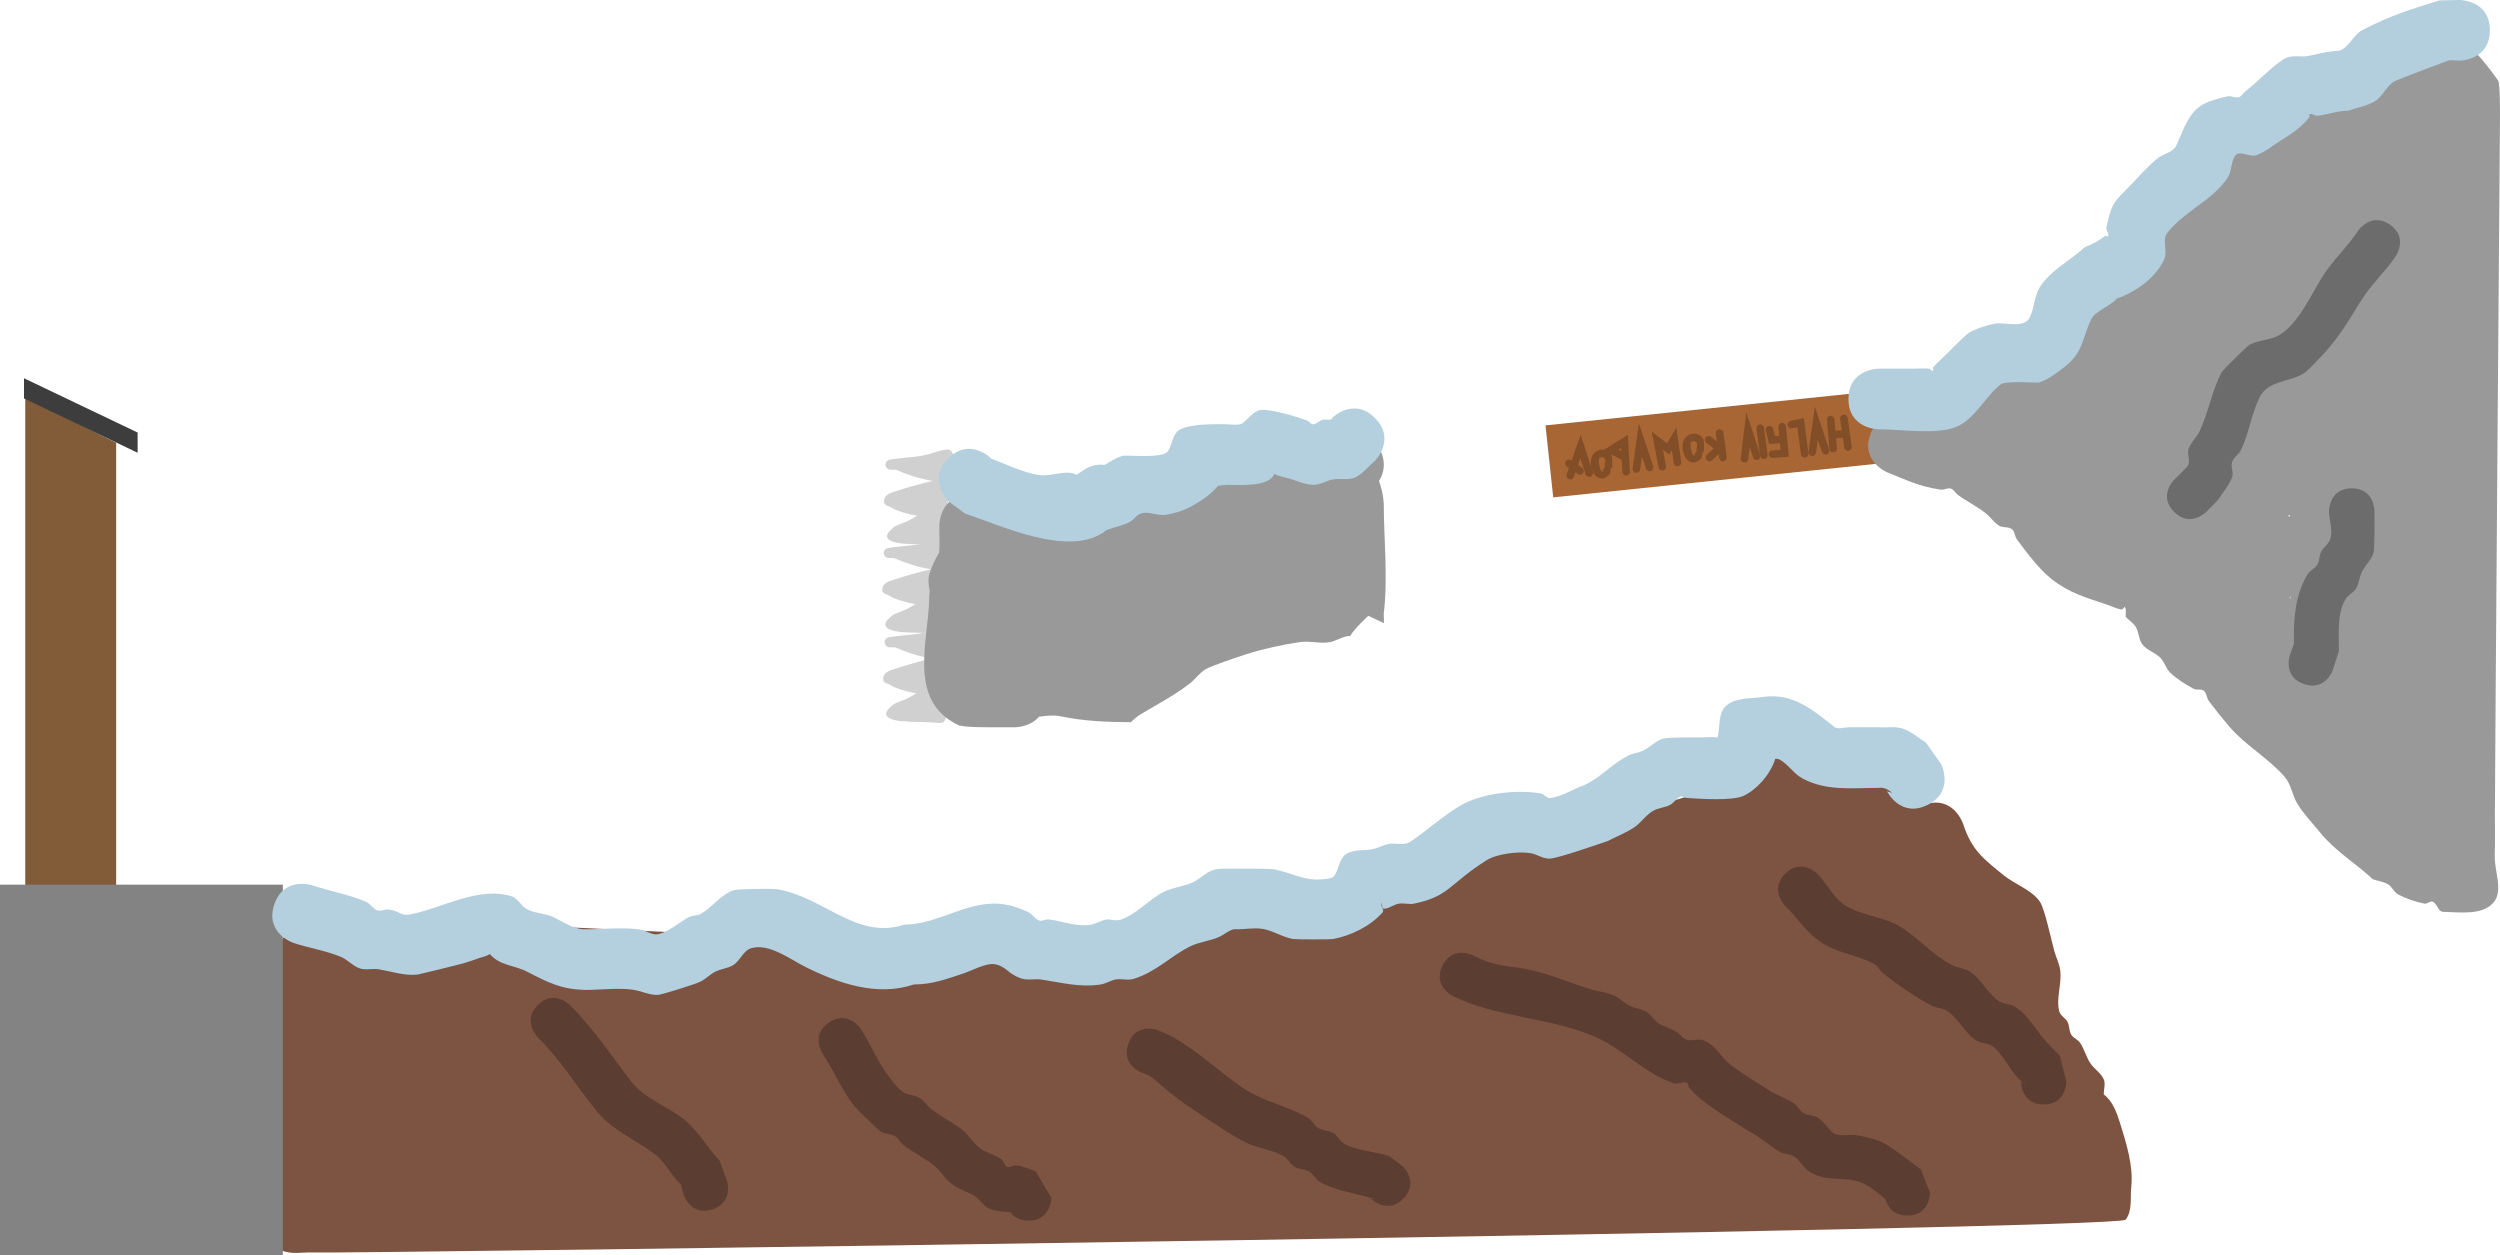 <svg version="1.1" xmlns="http://www.w3.org/2000/svg" xmlns:xlink="http://www.w3.org/1999/xlink" width="495.009" height="248.5" viewBox="0,0,495.009,248.5"><g transform="translate(7.5,-117.333)"><g data-paper-data="{&quot;isPaintingLayer&quot;:true}" fill-rule="nonzero" stroke-linejoin="miter" stroke-miterlimit="10" stroke-dasharray="" stroke-dashoffset="0" style="mix-blend-mode: normal"><path d="M179.692,259.608c-0.11,0.969 -1.088,0.875 -1.088,0.875c-2.564,-0.248 -5.067,-0.122 -7.626,-0.358c-0.752,-0.069 -2.845,-0.346 -2.997,-1.348c-0.112,-0.736 0.723,-1.33 1.265,-1.84c0.45,-0.424 2.206,-0.961 2.825,-1.268c0.653,-0.324 1.249,-0.702 1.842,-1.077c-1.973,-0.278 -4.264,-1.04 -5.014,-1.554c-0.51,-0.35 -1.464,-0.452 -1.518,-1.068c-0.139,-1.593 1.462,-1.92 2.428,-2.24c2.286,-0.756 4.79,-1.44 7.228,-2.018c-0.047,-0.003 -0.086,-0.007 -0.114,-0.011c-2.526,-0.393 -4.903,-1.201 -7.219,-2.204l-0,0.014l-1.031,-0.013c-0.427,0.005 -0.826,-0.267 -0.963,-0.696c-0.168,-0.526 0.122,-1.089 0.648,-1.257c0.06,-0.019 0.12,-0.032 0.179,-0.04l0.985,-0.143c2.258,-0.319 4.858,-0.333 7.021,-1.033c0.653,-0.207 3.242,-1.076 3.83,-0.741c1.339,0.762 1.268,4.531 0.84,5.683c-0.138,0.371 -0.345,0.722 -0.59,1.06c0.102,0.129 0.186,0.269 0.242,0.427c0.032,0.091 -0.645,2.253 -0.715,2.569c-0.264,1.196 -0.542,2.728 -0.358,3.955c0.134,0.894 0.969,2.535 0.554,3.428c-0.153,0.329 -0.379,0.641 -0.653,0.898zM176.077,252.129c0.018,0.012 0.037,0.024 0.056,0.036c-0.005,-0.018 -0.01,-0.037 -0.015,-0.056c-0.014,0.007 -0.027,0.013 -0.041,0.02z" fill="#d0d0d0" stroke="none" stroke-width="0.5" stroke-linecap="butt"/><path d="M179.525,241.941c-0.11,0.969 -1.088,0.875 -1.088,0.875c-2.564,-0.248 -5.067,-0.122 -7.626,-0.358c-0.752,-0.069 -2.845,-0.346 -2.997,-1.348c-0.112,-0.736 0.723,-1.33 1.265,-1.84c0.45,-0.424 2.206,-0.961 2.825,-1.268c0.653,-0.324 1.249,-0.702 1.842,-1.077c-1.973,-0.278 -4.264,-1.04 -5.014,-1.554c-0.51,-0.35 -1.464,-0.452 -1.518,-1.068c-0.139,-1.593 1.462,-1.92 2.428,-2.24c2.286,-0.756 4.79,-1.44 7.228,-2.018c-0.047,-0.003 -0.086,-0.007 -0.114,-0.011c-2.526,-0.393 -4.903,-1.201 -7.219,-2.204l-0,0.014l-1.031,-0.013c-0.427,0.005 -0.826,-0.267 -0.963,-0.696c-0.168,-0.526 0.122,-1.089 0.648,-1.257c0.06,-0.019 0.12,-0.032 0.179,-0.04l0.985,-0.143c2.258,-0.319 4.858,-0.333 7.021,-1.033c0.653,-0.207 3.242,-1.076 3.83,-0.741c1.339,0.762 1.268,4.531 0.84,5.683c-0.138,0.371 -0.345,0.722 -0.59,1.06c0.102,0.129 0.186,0.269 0.242,0.427c0.032,0.091 -0.645,2.253 -0.715,2.569c-0.264,1.196 -0.542,2.728 -0.358,3.955c0.134,0.894 0.969,2.535 0.554,3.428c-0.153,0.329 -0.379,0.641 -0.653,0.898zM175.91,234.463c0.018,0.012 0.037,0.024 0.056,0.036c-0.005,-0.018 -0.01,-0.037 -0.015,-0.056c-0.014,0.007 -0.027,0.013 -0.041,0.02z" fill="#d0d0d0" stroke="none" stroke-width="0.5" stroke-linecap="butt"/><path d="M179.859,224.441c-0.11,0.969 -1.088,0.875 -1.088,0.875c-2.564,-0.248 -5.067,-0.122 -7.626,-0.358c-0.752,-0.069 -2.845,-0.346 -2.997,-1.348c-0.112,-0.736 0.723,-1.33 1.265,-1.84c0.45,-0.424 2.206,-0.961 2.825,-1.268c0.653,-0.324 1.249,-0.702 1.842,-1.077c-1.973,-0.278 -4.264,-1.04 -5.014,-1.554c-0.51,-0.35 -1.464,-0.452 -1.518,-1.068c-0.139,-1.593 1.462,-1.92 2.428,-2.24c2.286,-0.756 4.79,-1.44 7.228,-2.018c-0.047,-0.003 -0.086,-0.007 -0.114,-0.011c-2.526,-0.393 -4.903,-1.201 -7.219,-2.204l-0,0.014l-1.031,-0.013c-0.427,0.005 -0.826,-0.267 -0.963,-0.696c-0.168,-0.526 0.122,-1.089 0.648,-1.257c0.06,-0.019 0.12,-0.032 0.179,-0.04l0.985,-0.143c2.258,-0.319 4.858,-0.333 7.021,-1.033c0.653,-0.207 3.242,-1.076 3.83,-0.741c1.339,0.762 1.268,4.531 0.84,5.683c-0.138,0.371 -0.345,0.722 -0.59,1.06c0.102,0.129 0.186,0.269 0.242,0.427c0.032,0.091 -0.645,2.253 -0.715,2.569c-0.264,1.196 -0.542,2.728 -0.358,3.955c0.134,0.894 0.969,2.535 0.554,3.428c-0.153,0.329 -0.379,0.641 -0.653,0.898zM176.243,216.963c0.018,0.012 0.037,0.024 0.056,0.036c-0.005,-0.018 -0.01,-0.037 -0.015,-0.056c-0.014,0.007 -0.027,0.013 -0.041,0.02z" fill="#d0d0d0" stroke="none" stroke-width="0.5" stroke-linecap="butt"/><path d="M300.042,215.811l-1.527,-14.252l64.423,-6.688l1.527,14.252z" fill="#a76634" stroke="none" stroke-width="0" stroke-linecap="butt"/><path d="M266.5,239.333c0,0.446 0.01,0.912 0.025,1.393l-3.096,-1.464c-0.485,0.498 -2.706,2.494 -3.615,4.018c-1.083,-0.133 -2.714,0.945 -3.916,1.183c-1.962,0.388 -4.022,-0.294 -6,0c-3.476,0.516 -7.171,1.315 -10.56,2.384c-1.862,0.587 -6.972,2.328 -8.095,2.98c-1.195,0.695 -1.999,1.915 -3.083,2.773c-2.946,2.331 -6.622,4.251 -9.805,6.158c0,0 -0.906,0.544 -1.952,1.572c-4.666,-0.025 -9.182,-0.19 -13.825,-1.152c-1.514,-0.314 -2.931,-0.124 -4.354,0.073c-1.762,2.081 -4.724,2.081 -4.724,2.081h-3c-1.859,0 -7.165,0.086 -8.296,-0.457c-10.281,-4.931 -5.704,-17.094 -5.704,-25.543c0,0 0,-0.383 0.097,-0.956c-0.292,-1.236 -0.384,-2.463 0.009,-3.637c0.468,-1.395 1.097,-2.73 1.842,-4.009c0.147,-1.377 0.052,-2.724 0.052,-4.398v-1c0,0 0,-6 6,-6c2.657,0 4.138,1.177 4.963,2.488c0.474,-0.546 0.772,-1.361 1.445,-1.575c2.132,-0.678 4.468,-0.358 6.67,-0.758c1.037,-0.189 1.957,-0.848 3,-1c1.979,-0.289 4.03,0.343 6,0c2.69,-0.469 5.862,-2 8.567,-2.676c2.411,-0.72 4.95,-0.91 7.433,-1.324c3.47,-0.578 3.64,-2.432 7.922,-1.155c1.719,0.513 3.87,0.766 5.935,1.133c1.336,-1.148 5.702,-4.409 10.861,-3.074c1.715,-1.227 4.043,-2.059 7.204,-2.059c0.512,0 1.002,0.022 1.472,0.064c1.1,-1.264 2.721,-2.064 4.528,-2.064c3.314,0 6,2.686 6,6c0,1.197 -0.351,2.313 -0.955,3.249c0.955,2.53 0.955,4.751 0.955,4.751c0,6.591 0.855,14.42 -0.022,21.616c0.022,0.241 0.022,0.384 0.022,0.384z" fill="#999999" stroke="none" stroke-width="0.5" stroke-linecap="butt"/><path d="M54.5,365.333c-2.102,-0.103 -4.41,0.475 -6.296,-0.457c-2.218,-1.096 -3.498,-3.498 -5.247,-5.247c-0.303,-4.18 -0.457,-8.133 -0.457,-12.296c0,-2.469 0.521,-5.617 0.077,-8.039c-1.15,-6.282 -2.077,-12.46 -2.077,-18.961c0,-1.974 -0.086,-6.961 0.457,-8.296c0.64,-1.574 3.437,-4.03 4.903,-5.508c2.692,-2.713 4.351,-7.199 8.049,-8.167c7.976,-2.088 6.009,5.836 9.894,7.962c0.542,0.297 1.125,0.519 1.73,0.681c0.633,-3.523 4.512,-4.493 4.512,-4.493c2.518,-0.626 4.933,-1.688 7.494,-2.102c4.036,-0.652 9,-0.224 13.097,-0.076c12.035,0.435 24.068,1.092 36.099,1.639c5.112,0.233 12.801,1.556 17.867,-0.333l5.677,4.811c0.086,-0.014 0.173,-0.028 0.259,-0.041c1.976,-0.306 4.033,0.36 6,0c3.026,-0.554 5.965,-1.53 9,-2c6.633,-1.027 14.244,-0.077 20.961,-0.077c3.358,0 8.169,-0.596 11.296,0.457c0.894,0.301 1.13,1.637 2,2c0.543,0.226 1.119,-0.4 1.704,-0.457c0.995,-0.097 2,0 3,0c6.717,0.255 12.601,-4.792 19.039,-5.923c4.869,-0.855 10.167,0.815 15,0c2.079,-0.351 3.924,-1.632 6,-2c1.428,-0.253 3.049,0.222 4.325,-0.467c1.335,-0.721 2.433,-1.956 3.897,-2.353c3.586,-0.971 7.262,0.464 10.778,-0.18c2.07,-0.379 4.124,-1.011 6.228,-1.033c7.553,-1.995 13.354,-6.132 20.43,-9.435c3.889,-1.815 7.63,-4.045 11.667,-6c4.864,-2.355 8.83,-0.646 13.675,-1.533c3.049,-0.558 6.283,-0.945 9.284,-1.838c3.394,-1.01 6.128,-2.162 9.716,-2.162c1.722,-0.642 3.376,-1.177 5.031,-1.623c0.254,-0.871 0.774,-1.784 1.687,-2.697c4.243,-4.243 8.485,0 8.485,0l0.003,0.035c1.095,-0.631 2.177,-1.315 3.376,-1.631c3.684,-0.974 9.699,-0.336 13.015,1.45c1.865,1.004 4.026,1.941 5.132,3.748c0.817,1.334 1.439,2.745 1.801,4.148c0.17,-0.07 0.348,-0.136 0.534,-0.198c5.692,-1.897 7.589,3.795 7.589,3.795c1.698,5.189 3.937,6.892 8.112,10.257c2.156,1.738 5.534,2.882 7.101,5.184c0.985,1.447 2.229,7.541 2.856,9.779c0.35,1.25 0.978,2.432 1.162,3.716c0.388,2.714 -0.868,5.569 -0.18,8.222c0.223,0.862 1.24,1.311 1.647,2.103c0.394,0.765 0.271,1.744 0.714,2.482c0.414,0.689 1.318,0.977 1.764,1.646c0.827,1.24 1.189,2.749 2,4c0.758,1.169 2.125,1.932 2.676,3.212c0.396,0.918 0,2 0,3c1.742,1.274 2.574,3.559 3.217,5.619c1.229,3.935 2.682,8.506 2.239,12.678c-0.233,2.19 0.254,4.797 -1.133,6.508c-1.617,1.995 -353.564,6.752 -358.867,6.492z" fill="#7d5342" stroke="none" stroke-width="0.5" stroke-linecap="butt"/><path d="M445.819,219.605c0.056,-0.093 0.111,-0.183 0.167,-0.272c-0.033,-0 -0.066,-0 -0.099,-0c-0.139,0.045 -0.278,0.089 -0.417,0.132c0.116,0.047 0.232,0.093 0.348,0.14zM445.991,235.482c-0.052,0.006 -0.105,0.011 -0.157,0.015c0.1,0.152 0.198,0.308 0.295,0.468c-0.048,-0.165 -0.094,-0.327 -0.138,-0.483zM397.229,190.249c0.986,-0.961 1.914,-2.056 3.029,-3.158c1.701,-1.681 3.976,-3.918 5.139,-5.912c0.531,-0.911 0.449,-2.101 1,-3c1.044,-1.703 2.923,-2.841 3.794,-4.639c0.867,-1.791 1.299,-3.79 2.301,-5.51c3.439,-5.899 9.459,-9.018 15.855,-10.801c1.036,-0.289 0.488,-2.134 1.05,-3.05c1.791,-2.92 4.88,-6.066 7.3,-8.486c4.469,-2.949 8.849,-4.426 13.907,-6.052c3.554,-1.143 6.933,-0.738 9.655,-3.551c2.715,-2.806 4.6,-6.649 8.088,-8.861c0.89,-0.565 2.043,-0.558 3,-1c1.861,-0.859 3.555,-3.726 5.426,-2.89c4.374,1.955 7.582,6.055 10.37,9.951c0.392,0.548 0.38,6.616 0.358,8.043c-0.026,1.707 -1,130.552 -1,137c0,2.801 0.056,5.609 -0.029,8.409c-0.096,3.132 1.794,7.091 -0.331,9.395c-2.279,2.472 -6.575,1.813 -9.936,1.739c-0.943,-0.021 -1.138,-1.619 -2,-2c-0.521,-0.23 -1.108,0.496 -1.665,0.379c-1.795,-0.377 -3.573,-0.959 -5.193,-1.819c-0.833,-0.442 -1.192,-1.515 -2,-2c-0.904,-0.542 -2,-0.667 -3,-1c-3.444,-3.202 -7.486,-5.59 -10.486,-9.3c-1.509,-1.866 -3.217,-3.599 -4.464,-5.65c-1.025,-1.686 -1.235,-3.867 -2.536,-5.35c-3.352,-3.823 -7.695,-6.128 -11,-10c-1.386,-1.623 -2.726,-3.287 -4,-5c-0.451,-0.607 -0.413,-1.561 -1.002,-2.036c-0.527,-0.424 -1.397,-0.06 -1.994,-0.378c-1.64,-0.876 -3.245,-1.88 -4.607,-3.147c-0.88,-0.819 -1.156,-2.144 -2,-3c-1.026,-1.04 -2.614,-1.459 -3.526,-2.601c-0.777,-0.973 -0.689,-2.424 -1.336,-3.488c-0.49,-0.806 -1.333,-1.333 -2,-2c-0.046,-0.637 0.166,-1.35 -0.139,-1.912c-0.126,-0.233 -0.393,0.489 -0.655,0.449c-1.042,-0.157 -2,-0.667 -3,-1c-4.032,-1.344 -7.486,-2.324 -10.907,-5.052c-2.53,-2.018 -4.915,-5.254 -6.836,-7.836c-0.451,-0.607 -0.402,-1.575 -1.002,-2.036c-0.687,-0.528 -1.772,-0.215 -2.512,-0.664c-1.031,-0.625 -1.705,-1.714 -2.65,-2.464c-1.728,-1.373 -3.748,-2.339 -5.524,-3.648c-0.506,-0.373 -0.81,-1.067 -1.411,-1.25c-0.64,-0.195 -1.333,0.309 -1.994,0.212c-4.261,-0.62 -6.484,-1.791 -10.495,-3.384c0,0 -5.571,-2.228 -3.343,-7.799c2.228,-5.571 7.799,-3.343 7.799,-3.343c0.359,0.145 0.743,0.306 1.147,0.477c0.647,-1.737 2.076,-3.094 3.858,-3.642l2.869,-0.956c0.088,-0.027 0.175,-0.056 0.263,-0.085c1.302,-1.047 2.674,-2.053 4.207,-2.71c2.631,-1.127 5.643,-0.962 8.466,-1.435c1.878,-0.315 3.802,-1.022 5.69,-1.162z" fill="#999999" stroke="none" stroke-width="0.5" stroke-linecap="butt"/><path d="M-2.5,299v-103l18,9v94z" fill="#825c39" stroke="none" stroke-width="0" stroke-linecap="butt"/><path d="M-7.5,365.833v-73.333h56v73.333z" data-paper-data="{&quot;index&quot;:null}" fill="#838383" stroke="none" stroke-width="0" stroke-linecap="butt"/><path d="M-2.75,196.228v-4l22.5,10.75v4z" fill="#3d3d3d" stroke="none" stroke-width="0" stroke-linecap="butt"/><path d="M374.183,276.7c-5.367,2.683 -8.05,-2.683 -8.05,-2.683l1.038,0.309c-0.711,-0.63 -1.741,-1.182 -2.672,-0.992c-5.171,0 -10.394,0.703 -15.154,-1.896c-1.703,-0.93 -2.777,-2.787 -4.482,-3.714c-0.24,-0.131 -0.534,-0.161 -0.847,-0.147c-0.98,3.088 -3.581,6.034 -6.221,7.3c-2.273,1.09 -8.539,0.623 -11.296,0.457c-0.428,-0.026 -0.865,-0.421 -1.261,-0.257c-0.823,0.34 -1.312,1.237 -2.103,1.647c-0.936,0.485 -2.044,0.555 -3,1c-1.631,0.759 -2.621,2.494 -4.128,3.478c-1.635,1.068 -3.475,1.784 -5.212,2.676c-2.824,0.954 -9.528,3.273 -11.296,3.457c-1.361,0.141 -2.611,-0.853 -3.961,-1.077c-2.39,-0.398 -6.658,0.119 -8.705,1.413c-7.442,4.704 -7.321,7.149 -14.373,8.587c-0.98,0.2 -2.014,-0.164 -3,0c-1.04,0.173 -1.946,1.017 -3,1c-0.383,-0.006 -0.354,-1.425 -0.453,-1.055c-0.155,0.577 0.655,1.326 0.26,1.775c-2.418,2.741 -6.246,4.617 -9.807,5.281c-0.587,0.109 -7.335,0.097 -7.922,0c-2.08,-0.344 -3.921,-1.649 -6,-2c-1.656,-0.279 -3.359,0.077 -5.039,0.077c-1.189,-0.243 -2.281,0.843 -3.364,1.39c-1.882,0.95 -4.117,1.052 -6,2c-4.027,2.027 -6.692,5.071 -11.258,6.45c-1.091,0.329 -2.294,-0.107 -3.417,0.083c-1.039,0.175 -1.958,0.839 -3,1c-4.137,0.64 -7.706,-0.363 -11.694,-0.967c-1.322,-0.2 -2.734,0.2 -4.006,-0.212c-2.658,-0.863 -2.973,-2.382 -5.222,-2.82c-1.719,-0.334 -4.662,1.276 -6.142,1.77c-3.418,1.139 -6.308,2.23 -9.936,2.23c-7.372,2.457 -14.999,-0.234 -21.597,-3.533c-2.837,-1.418 -7.063,-4.685 -10.625,-3.647c-1.573,0.458 -2.185,2.51 -3.584,3.361c-1.067,0.649 -2.403,0.724 -3.518,1.286c-1.073,0.541 -1.921,1.471 -3,2c-1.01,0.495 -7.675,2.586 -8.406,2.606c-1.69,0.046 -3.289,-0.81 -4.963,-1.041c-2.887,-0.398 -6.375,0.045 -9.267,0.045c-4.91,-0.096 -7.423,-1.45 -11.636,-3.61c-2.654,-1.361 -5.377,-1.162 -7.381,-3.499c-0.002,0.013 -0.009,0.024 -0.021,0.032c-0.62,0.394 -1.37,0.528 -2.064,0.77c-1.068,0.372 -2.133,0.758 -3.22,1.069c-0.588,0.168 -8.617,2.156 -8.944,2.194c-2.57,0.301 -5.145,-0.589 -7.694,-1.033c-1.242,-0.216 -2.579,0.211 -3.778,-0.18c-1.37,-0.447 -2.365,-1.686 -3.689,-2.255c-2.846,-1.223 -6.48,-1.798 -9.47,-2.795c0,0 -5.692,-1.897 -3.795,-7.589c1.897,-5.692 7.589,-3.795 7.589,-3.795c3.326,1.109 7.369,1.854 10.53,3.205c0.888,0.379 1.399,1.43 2.311,1.745c0.703,0.242 1.488,-0.295 2.222,-0.18c2.349,0.369 2.386,1.344 4.306,0.967c6.346,-1.244 13.472,-5.616 20.029,-3.588c1.197,0.37 1.794,1.78 2.858,2.439c1.627,1.008 3.763,0.872 5.482,1.714c2.035,0.997 4.1,2.476 6.364,2.39c3.37,0 7.392,-0.451 10.733,0.045c1.05,0.156 1.977,0.896 3.037,0.959c1.892,0.114 5.209,-2.708 6.594,-3.394c0.771,-0.382 1.739,-0.278 2.482,-0.714c2.276,-1.336 3.919,-3.783 6.416,-4.639c0.713,-0.244 7.619,-0.359 8.7,-0.18c9.073,1.503 15.75,10.109 25.078,7c6.906,0 12.817,-5.135 19.922,-4c1.619,0.259 3.19,0.836 4.675,1.533c0.806,0.378 1.262,1.353 2.103,1.647c0.631,0.221 1.332,-0.3 1.994,-0.212c2.72,0.357 5.465,1.553 8.306,1.033c1.037,-0.19 1.96,-0.829 3,-1c0.85,-0.14 1.748,0.297 2.583,0.083c3.077,-0.788 5.97,-4.17 8.742,-5.55c1.887,-0.94 4.111,-1.064 6,-2c1.36,-0.674 2.445,-1.914 3.897,-2.353c1.514,-0.458 3.159,-0.172 4.739,-0.257c1.008,0 6.375,-0.02 6.961,0.077c3.735,0.619 6.197,2.45 10.078,2c0.764,-0.089 1.752,-0.089 2.193,-0.719c0.915,-1.309 0.937,-3.331 2.26,-4.225c1.559,-1.055 3.717,-0.615 5.547,-1.055c1.025,-0.246 1.96,-0.827 3,-1c1.175,-0.196 3.017,0.405 4.216,-0.412c3.34,-2.278 6.356,-5.034 9.821,-7.116c4.14,-2.488 11.191,-3.254 15.886,-2.471c0.736,0.123 1.299,1.015 2.039,0.923c2.371,-0.297 4.432,-1.8 6.704,-2.543c3.399,-1.614 5.232,-4.053 8.66,-5.847c0.934,-0.489 2.052,-0.539 3,-1c1.365,-0.663 2.445,-1.914 3.897,-2.353c1.031,-0.312 6.132,-0.257 7.739,-0.257c1,0 2.008,-0.122 3,0c0.027,0.003 0.055,0.008 0.084,0.013c0.54,-2.093 0.07,-4.811 1.673,-6.256c1.846,-1.663 4.786,-1.389 7.243,-1.757c5.954,-0.893 9.933,2.535 14.154,5.896c0.743,0.591 1.897,0.118 2.846,0.104c2,-0.031 4,0 6,0c1.58,0.086 3.233,-0.228 4.739,0.257c1.697,0.547 3.06,1.833 4.59,2.75l3.038,4.309c0,0 2.683,5.367 -2.683,8.05z" fill="#b4d0df" stroke="none" stroke-width="0.5" stroke-linecap="butt"/><path d="M485.5,123.333c0,6 -6,6 -6,6l-2.039,-0.077c-3.022,1.133 -9.631,3.605 -10.658,4.087c-1.759,0.825 -2.457,3.139 -4.149,4.095c-1.597,0.902 -3.462,1.212 -5.193,1.819c-2.028,0 -3.99,0.733 -6,1c-0.564,0.075 -1.105,-0.483 -1.665,-0.379c-0.23,0.043 0.093,0.517 -0.053,0.699c-0.715,0.888 -1.55,1.684 -2.439,2.397c-1.091,0.876 -2.293,1.604 -3.476,2.352c-1.507,0.954 -2.906,2.161 -4.59,2.75c-1.289,0.451 -3.243,-1.04 -4.097,0.026c-0.968,1.21 -0.689,3.09 -1.538,4.386c-2.96,4.521 -8.694,6.697 -12,11c-1.05,1.367 0.139,3.566 -0.561,5.142c-1.644,3.7 -5.754,6.596 -9.389,7.808c-1.293,1.471 -4.312,2.55 -5.05,4.05c-1.91,3.879 -1.458,6.46 -5.3,9.486c-1.555,1.225 -3.192,2.461 -5.065,3.103c-0.307,0.105 -6.59,-0.403 -7.584,0.361c-3.065,2.355 -5.102,6.912 -8.858,8.439c-3.862,1.57 -11.119,0.457 -15.296,0.457c0,0 -6,0 -6,-6c0,-6 6,-6 6,-6c2.333,0 4.667,0 7,0c1,0 2.008,-0.122 3,0c0.278,0.034 0.438,0.542 0.704,0.457c0.223,-0.071 -0.088,-0.513 0.053,-0.699c0.571,-0.75 1.333,-1.333 2,-2c0.882,-0.882 4.449,-4.5 5.088,-4.861c1.597,-0.902 3.397,-1.447 5.193,-1.819c1.772,-0.367 5.714,1.09 6.857,-1.232c0.932,-1.891 0.875,-4.217 2,-6c2.108,-3.339 6.112,-5.311 8.95,-7.95c1.41,-0.47 2.717,-1.255 3.912,-2.139c0.188,-0.139 0.657,0.176 0.699,-0.053c0.104,-0.56 -0.496,-1.108 -0.379,-1.665c1.054,-5.024 1.512,-4.991 4.68,-8.282c1.771,-1.84 3.453,-3.792 5.439,-5.397c1.16,-0.938 3.064,-1.166 3.7,-2.514c1.256,-2.66 2.134,-5.815 4.462,-7.614c1.602,-1.238 3.716,-1.663 5.681,-2.154c0.721,-0.18 1.509,0.39 2.222,0.18c0.603,-0.177 0.905,-0.877 1.411,-1.25c2.18,-1.605 5.847,-5.58 8.032,-6.551c1.326,-0.589 2.909,-0.111 4.335,-0.379c1.993,-0.375 3.972,-1 6,-1c1.924,-0.433 2.913,-3.177 4.658,-4.087c5.907,-3.079 9.73,-4.151 15.342,-5.913l3.961,-0.077c0,0 6,0 6,6z" fill="#b3cedd" stroke="none" stroke-width="0.5" stroke-linecap="butt"/><path d="M180.257,208.091c4.243,-4.243 8.485,0 8.485,0l-1.314,-0.439c3.389,1.135 7.511,3.347 11.032,3.759c2.323,0.272 5.32,-1.167 7.193,-0.058l1.449,-0.966c0.966,-0.664 2.136,-1.053 3.396,-1.053c0.249,0 0.494,0.015 0.735,0.045c1.143,-0.678 2.266,-1.406 3.527,-1.787c0.764,-0.231 7.911,0.618 8.97,-0.899c0.915,-1.309 0.897,-3.393 2.26,-4.225c1.984,-1.213 6.808,-1.174 9.508,-1.133c0.103,0.002 2.271,0.262 2.846,-0.104c1.311,-0.835 2.241,-2.493 3.776,-2.736c1.54,-0.243 7.12,1.258 9.276,2.147c0.401,0.165 0.67,0.724 1.103,0.692c0.744,-0.055 1.301,-0.814 2.039,-0.923c0.577,-0.085 1.674,0.261 1.718,-0.32c0,0 4.243,-4.243 8.485,0c4.243,4.243 0,8.485 0,8.485c-1.316,1.1 -2.379,2.604 -3.947,3.301c-1.326,0.589 -2.906,0.128 -4.335,0.379c-1.348,0.237 -2.593,1.113 -3.961,1.077c-1.689,-0.044 -3.276,-0.834 -4.897,-1.308c-0.936,-0.273 -1.961,-0.389 -2.8,-0.874c-0.871,2.715 -7.356,2.161 -9.303,2.182c-0.603,0.007 -1.239,0.156 -1.849,0.182c-0.11,0.141 -0.237,0.294 -0.383,0.46c-1.401,1.588 -3.267,2.744 -5.132,3.748c-1.444,0.777 -3.063,1.232 -4.675,1.533c-1.712,0.319 -3.613,-0.845 -5.222,-0.18c-0.823,0.34 -1.308,1.246 -2.103,1.647c-1.178,0.595 -2.492,0.868 -3.739,1.302l-0.87,0.29c-0.222,0.205 -0.464,0.393 -0.731,0.561c-7.24,4.564 -19.758,-1.373 -27.193,-3.851l-3.345,-2.449c0,0 -4.243,-4.243 0,-8.485z" fill="#b4d0df" stroke="none" stroke-width="0.5" stroke-linecap="butt"/><path d="" fill="#999999" stroke="none" stroke-width="0.5" stroke-linecap="butt"/><path d="M357.599,200.197l0.808,5.655" fill="none" stroke="#814e28" stroke-width="1.5" stroke-linecap="round"/><path d="M357.7,203.226l-2.121,0.202" fill="none" stroke="#814e28" stroke-width="1.5" stroke-linecap="round"/><path d="M354.973,200.399l0.505,5.756" fill="none" stroke="#814e28" stroke-width="1.5" stroke-linecap="round"/><path d="M351.338,206.862l0.808,-5.756l1.818,5.453" fill="none" stroke="#814e28" stroke-width="1.5" stroke-linecap="round"/><path d="M347.198,201.409l1.818,-0.404l0.808,6.16" fill="none" stroke="#814e28" stroke-width="1.5" stroke-linecap="round"/><path d="M345.38,201.812l0.505,5.251l-2.424,0.202" fill="none" stroke="#814e28" stroke-width="1.5" stroke-linecap="round"/><path d="M345.38,204.337l-2.02,0.101l-0.505,-2.02" fill="none" stroke="#814e28" stroke-width="1.5" stroke-linecap="round"/><path d="M341.037,202.115l0.707,5.352" fill="none" stroke="#814e28" stroke-width="1.5" stroke-linecap="round"/><path d="M337.907,208.175l0.707,-5.756l1.717,5.251" fill="none" stroke="#814e28" stroke-width="1.5" stroke-linecap="round"/><path d="M332.983,203.075l0.667,4.833" fill="none" stroke="#814e28" stroke-width="1.5" stroke-linecap="round"/><path d="M330.816,204.408l2.167,1.667l-2,1.833" fill="none" stroke="#814e28" stroke-width="1.5" stroke-linecap="round"/><path d="M328.468,206.727c-0.069,-0.167 -0.069,-0.319 -0.069,-0.319c0,-0.445 0.251,-0.921 0.079,-1.331c-0.227,-0.544 -1.189,-0.567 -1.259,0.14c-0.054,0.539 0.41,3.363 0.997,1.908l-0.15,0.283c0,0 0,-0.495 0.402,-0.681zM329.498,207.088c0.069,0.167 0.069,0.319 0.069,0.319l-0.15,0.617c-2.208,2.433 -4.278,-0.676 -3.67,-3.092c0.487,-1.935 3.065,-2.439 4.074,-0.527c0.098,0.186 0.079,1.675 0.079,2.002c0,0 0,0.495 -0.402,0.681z" fill="#814e28" stroke="none" stroke-width="0.5" stroke-linecap="butt"/><path d="M321.649,209.741l-1,-5.167l2.167,1.667l1.167,-2l0.667,4.667" fill="none" stroke="#814e28" stroke-width="1.5" stroke-linecap="round"/><path d="M310.301,209.894c-0.069,-0.167 -0.069,-0.319 -0.069,-0.319c0,-0.445 0.251,-0.921 0.079,-1.331c-0.227,-0.544 -1.189,-0.567 -1.259,0.14c-0.054,0.539 0.41,3.363 0.997,1.908l-0.15,0.283c0,0 0,-0.495 0.402,-0.681zM311.331,210.255c0.069,0.167 0.069,0.319 0.069,0.319l-0.15,0.617c-2.208,2.433 -4.278,-0.676 -3.67,-3.092c0.487,-1.935 3.065,-2.439 4.074,-0.527c0.098,0.186 0.079,1.675 0.079,2.002c0,0 0,0.495 -0.402,0.681z" fill="#814e28" stroke="none" stroke-width="0.5" stroke-linecap="butt"/><path d="M313.983,207.741l-2.5,-1.333l2.667,-1.667l0.333,6" fill="none" stroke="#814e28" stroke-width="1.5" stroke-linecap="round"/><path d="M316.505,210.195l0.808,-5.756l1.818,5.453" fill="none" stroke="#814e28" stroke-width="1.5" stroke-linecap="round"/><path d="M303.407,211.508l2.04,-5.756l1.717,5.251" fill="none" stroke="#814e28" stroke-width="1.5" stroke-linecap="round"/><path d="M305.316,210.575l-2.167,-1.5" fill="none" stroke="#814e28" stroke-width="1.5" stroke-linecap="round"/><path d="M133.58,356.785c-4.269,1.423 -5.692,-2.846 -5.692,-2.846l-0.559,-2.057c-1.951,-1.786 -2.947,-4.278 -5.025,-5.886c-3.831,-2.966 -8.493,-4.792 -11.627,-8.627c-4.102,-5.018 -7.011,-9.996 -11.702,-14.671c0,0 -3.182,-3.182 0,-6.364c3.182,-3.182 6.364,0 6.364,0c4.882,4.897 8.148,9.967 12.298,15.329c2.529,3.268 7.224,4.799 10.373,7.373c2.809,2.296 4.501,5.494 6.975,8.114l1.441,3.943c0,0 1.423,4.269 -2.846,5.692z" fill="#5c3d31" stroke="none" stroke-width="0.5" stroke-linecap="butt"/><path d="M196.157,359.016c-1.86,0 -2.952,-0.769 -3.592,-1.671c-1.401,-0.143 -2.838,-0.149 -4.13,-0.671c-1.187,-0.479 -1.837,-1.808 -2.909,-2.507c-1.249,-0.814 -2.769,-1.16 -4,-2c-2.538,-1.731 -2.114,-2.491 -4.222,-4.171c-1.88,-1.498 -4.127,-2.494 -6,-4c-0.582,-0.468 -0.869,-1.274 -1.513,-1.652c-0.909,-0.534 -2.107,-0.44 -3,-1c-0.357,-0.224 -4.667,-4.412 -5.114,-4.975c-2.54,-3.194 -4.002,-6.983 -6.264,-10.357c0,0 -2.496,-3.744 1.248,-6.24c3.744,-2.496 6.24,1.248 6.24,1.248c2.06,3.105 3.401,6.751 5.736,9.643c0.875,1.084 1.671,2.342 2.886,3.025c0.919,0.517 2.1,0.451 3,1c0.973,0.594 1.595,1.638 2.487,2.348c1.881,1.497 4.125,2.496 6,4c1.399,1.122 2.273,2.854 3.778,3.829c1.251,0.811 2.771,1.157 4,2c0.508,0.349 0.517,1.269 1.091,1.493c0.627,0.245 1.334,-0.388 1.999,-0.284c1.279,0.199 2.468,0.782 3.702,1.173l3.077,5.269c0,0 0,4.5 -4.5,4.5z" fill="#5c3d31" stroke="none" stroke-width="0.5" stroke-linecap="butt"/><path d="M270.339,354.698c-3.182,3.182 -6.364,0 -6.364,0l0.759,0.087c-3.508,-1.174 -7.715,-1.595 -10.943,-3.441c-0.818,-0.468 -1.192,-1.515 -2,-2c-0.904,-0.542 -2.096,-0.458 -3,-1c-0.808,-0.485 -1.2,-1.502 -2,-2c-2.301,-1.432 -5.21,-1.584 -7.634,-2.797c-1.899,-0.95 -3.698,-2.094 -5.468,-3.268c-3.524,-2.337 -7.147,-4.565 -10.386,-7.283c-1.426,-1.197 -2.773,-2.723 -4.57,-3.211c0,0 -4.269,-1.423 -2.846,-5.692c1.423,-4.269 5.692,-2.846 5.692,-2.846c6.191,2.263 11.518,7.801 17.044,11.506c4.127,2.767 8.754,3.515 12.898,5.935c0.814,0.475 1.192,1.515 2,2c0.904,0.542 2.096,0.458 3,1c0.808,0.485 1.207,1.489 2,2c2.302,1.483 6.399,1.676 9.057,2.559l2.759,2.087c0,0 3.182,3.182 0,6.364z" fill="#5c3d31" stroke="none" stroke-width="0.5" stroke-linecap="butt"/><path d="M370.157,358.016c-2.894,0 -3.927,-1.861 -4.295,-3.19c-1.426,-1.204 -2.836,-2.442 -4.525,-3.195c-3.667,-1.635 -6.757,-0.001 -10.545,-2.287c-1.211,-0.731 -1.823,-2.216 -3,-3c-0.877,-0.585 -2.097,-0.455 -3,-1c-2.022,-1.22 -3.767,-2.905 -5.893,-3.936c-3.149,-2.089 -6.647,-4.047 -9.594,-6.412c-0.851,-0.683 -1.616,-1.473 -2.329,-2.298c-0.252,-0.292 -0.168,-0.92 -0.54,-1.025c-0.83,-0.233 -1.767,0.432 -2.582,0.149c-5.722,-1.983 -10.064,-6.829 -15.516,-9.192c-9.155,-3.967 -19.343,-3.725 -28.192,-8.09c0,0 -4.025,-2.012 -2.012,-6.037c2.012,-4.025 6.037,-2.012 6.037,-2.012c3.777,1.921 5.573,1.969 9.537,2.559c4.683,0.696 9.221,2.785 13.708,4.146c1.505,0.457 3.115,0.59 4.562,1.205c1.159,0.492 2.032,1.508 3.157,2.073c1.072,0.539 2.36,0.597 3.389,1.214c0.898,0.539 1.394,1.596 2.265,2.177c1.117,0.746 2.47,1.076 3.627,1.758c0.743,0.438 1.223,1.324 2.045,1.585c1.087,0.345 2.38,-0.322 3.418,0.149c2.64,1.199 3.138,3.089 5.131,4.677c2.589,2.063 5.654,3.743 8.406,5.588c1.458,0.747 3.009,1.334 4.373,2.242c0.698,0.465 1.014,1.393 1.735,1.823c0.905,0.54 2.123,0.415 3,1c1.177,0.784 1.884,2.132 3,3c0.908,0.706 3.604,0.267 4.184,0.362c1.79,0.293 3.598,0.65 5.271,1.351c1.629,0.683 6.661,4.602 7.88,5.515l1.8,4.6c0,0 0,4.5 -4.5,4.5z" fill="#5c3d31" stroke="none" stroke-width="0.5" stroke-linecap="butt"/><path d="M397.157,336.016c-4.5,0 -4.5,-4.5 -4.5,-4.5l1.318,1.182c-0.667,-0.667 -1.333,-1.333 -2,-2c-1.549,-1.57 -3.347,-5.397 -5.184,-6.354c-0.935,-0.487 -2.107,-0.44 -3,-1c-2.261,-1.417 -3.741,-4.727 -6,-6c-0.792,-0.446 -1.799,-0.377 -2.611,-0.786c-3.205,-1.612 -7.076,-4.311 -9.876,-6.562c-0.582,-0.468 -0.878,-1.259 -1.513,-1.652c-2.831,-1.753 -6.879,-2.164 -9.893,-3.936c-3.748,-2.204 -4.991,-4.832 -7.923,-7.71c0,0 -3.182,-3.182 0,-6.364c3.182,-3.182 6.364,0 6.364,0c1.499,1.519 2.527,3.456 4,5c3.133,3.285 8.502,3.185 12.184,5.354c3.668,2.161 6.674,5.829 10.611,7.786c1.075,0.534 2.37,0.581 3.389,1.214c2.269,1.412 3.738,4.727 6,6c0.919,0.517 2.116,0.425 3,1c2.992,1.945 4.347,5.221 6.816,7.646c0.667,0.667 1.333,1.333 2,2l1.318,5.182c0,0 0,4.5 -4.5,4.5z" fill="#5c3d31" stroke="none" stroke-width="0.5" stroke-linecap="butt"/><path d="M422.975,218.698c-3.182,-3.182 0,-6.364 0,-6.364l1.702,-1.671c0.391,-0.484 1.015,-0.85 1.173,-1.451c0.255,-0.967 -0.319,-2.052 0,-3c0.44,-1.308 1.605,-2.264 2.19,-3.514c1.761,-3.757 2.417,-7.993 4.36,-11.659c0.264,-0.499 4.977,-5.101 5.391,-5.351c1.804,-1.091 4.184,-0.928 6,-2c3.803,-2.245 6.328,-8.038 8.538,-11.538c2.137,-3.385 4.919,-5.833 7.084,-9.13c0,0 2.496,-3.744 6.24,-1.248c3.744,2.496 1.248,6.24 1.248,6.24c-2.124,3.148 -4.924,5.646 -6.916,8.87c-2.626,4.249 -5.001,8.271 -8.646,11.816c-0.923,0.898 -1.714,1.979 -2.816,2.646c-2.741,1.657 -6.958,1.318 -8.609,4.649c-1.623,3.274 -2.078,7.037 -3.64,10.341c-0.438,0.927 -1.488,1.513 -1.81,2.486c-0.313,0.95 0.351,2.064 0,3c-0.626,1.672 -1.885,3.033 -2.827,4.549l-2.298,2.329c0,0 -3.182,3.182 -6.364,0z" fill="#6c6c6c" stroke="none" stroke-width="0.5" stroke-linecap="butt"/><path d="M448.734,252.785c-4.269,-1.423 -2.846,-5.692 -2.846,-5.692l0.827,-2.298c-0.12,-4.693 0.174,-9.431 2.614,-13.645c0.472,-0.816 1.513,-1.193 2,-2c0.47,-0.778 0.372,-1.802 0.786,-2.611c0.44,-0.862 1.389,-1.423 1.736,-2.327c0.68,-1.774 -0.193,-3.796 -0.193,-5.696c0,0 0,-4.5 4.5,-4.5c4.5,0 4.5,4.5 4.5,4.5c0,0.965 0.06,7.483 -0.193,8.304c-0.423,1.375 -1.629,2.383 -2.264,3.673c-0.53,1.076 -0.6,2.358 -1.214,3.389c-0.483,0.81 -1.497,1.203 -2,2c-1.828,2.899 -1.336,7.151 -1.386,10.355l-1.173,3.702c0,0 -1.423,4.269 -5.692,2.846z" fill="#6c6c6c" stroke="none" stroke-width="0.5" stroke-linecap="butt"/></g></g></svg>